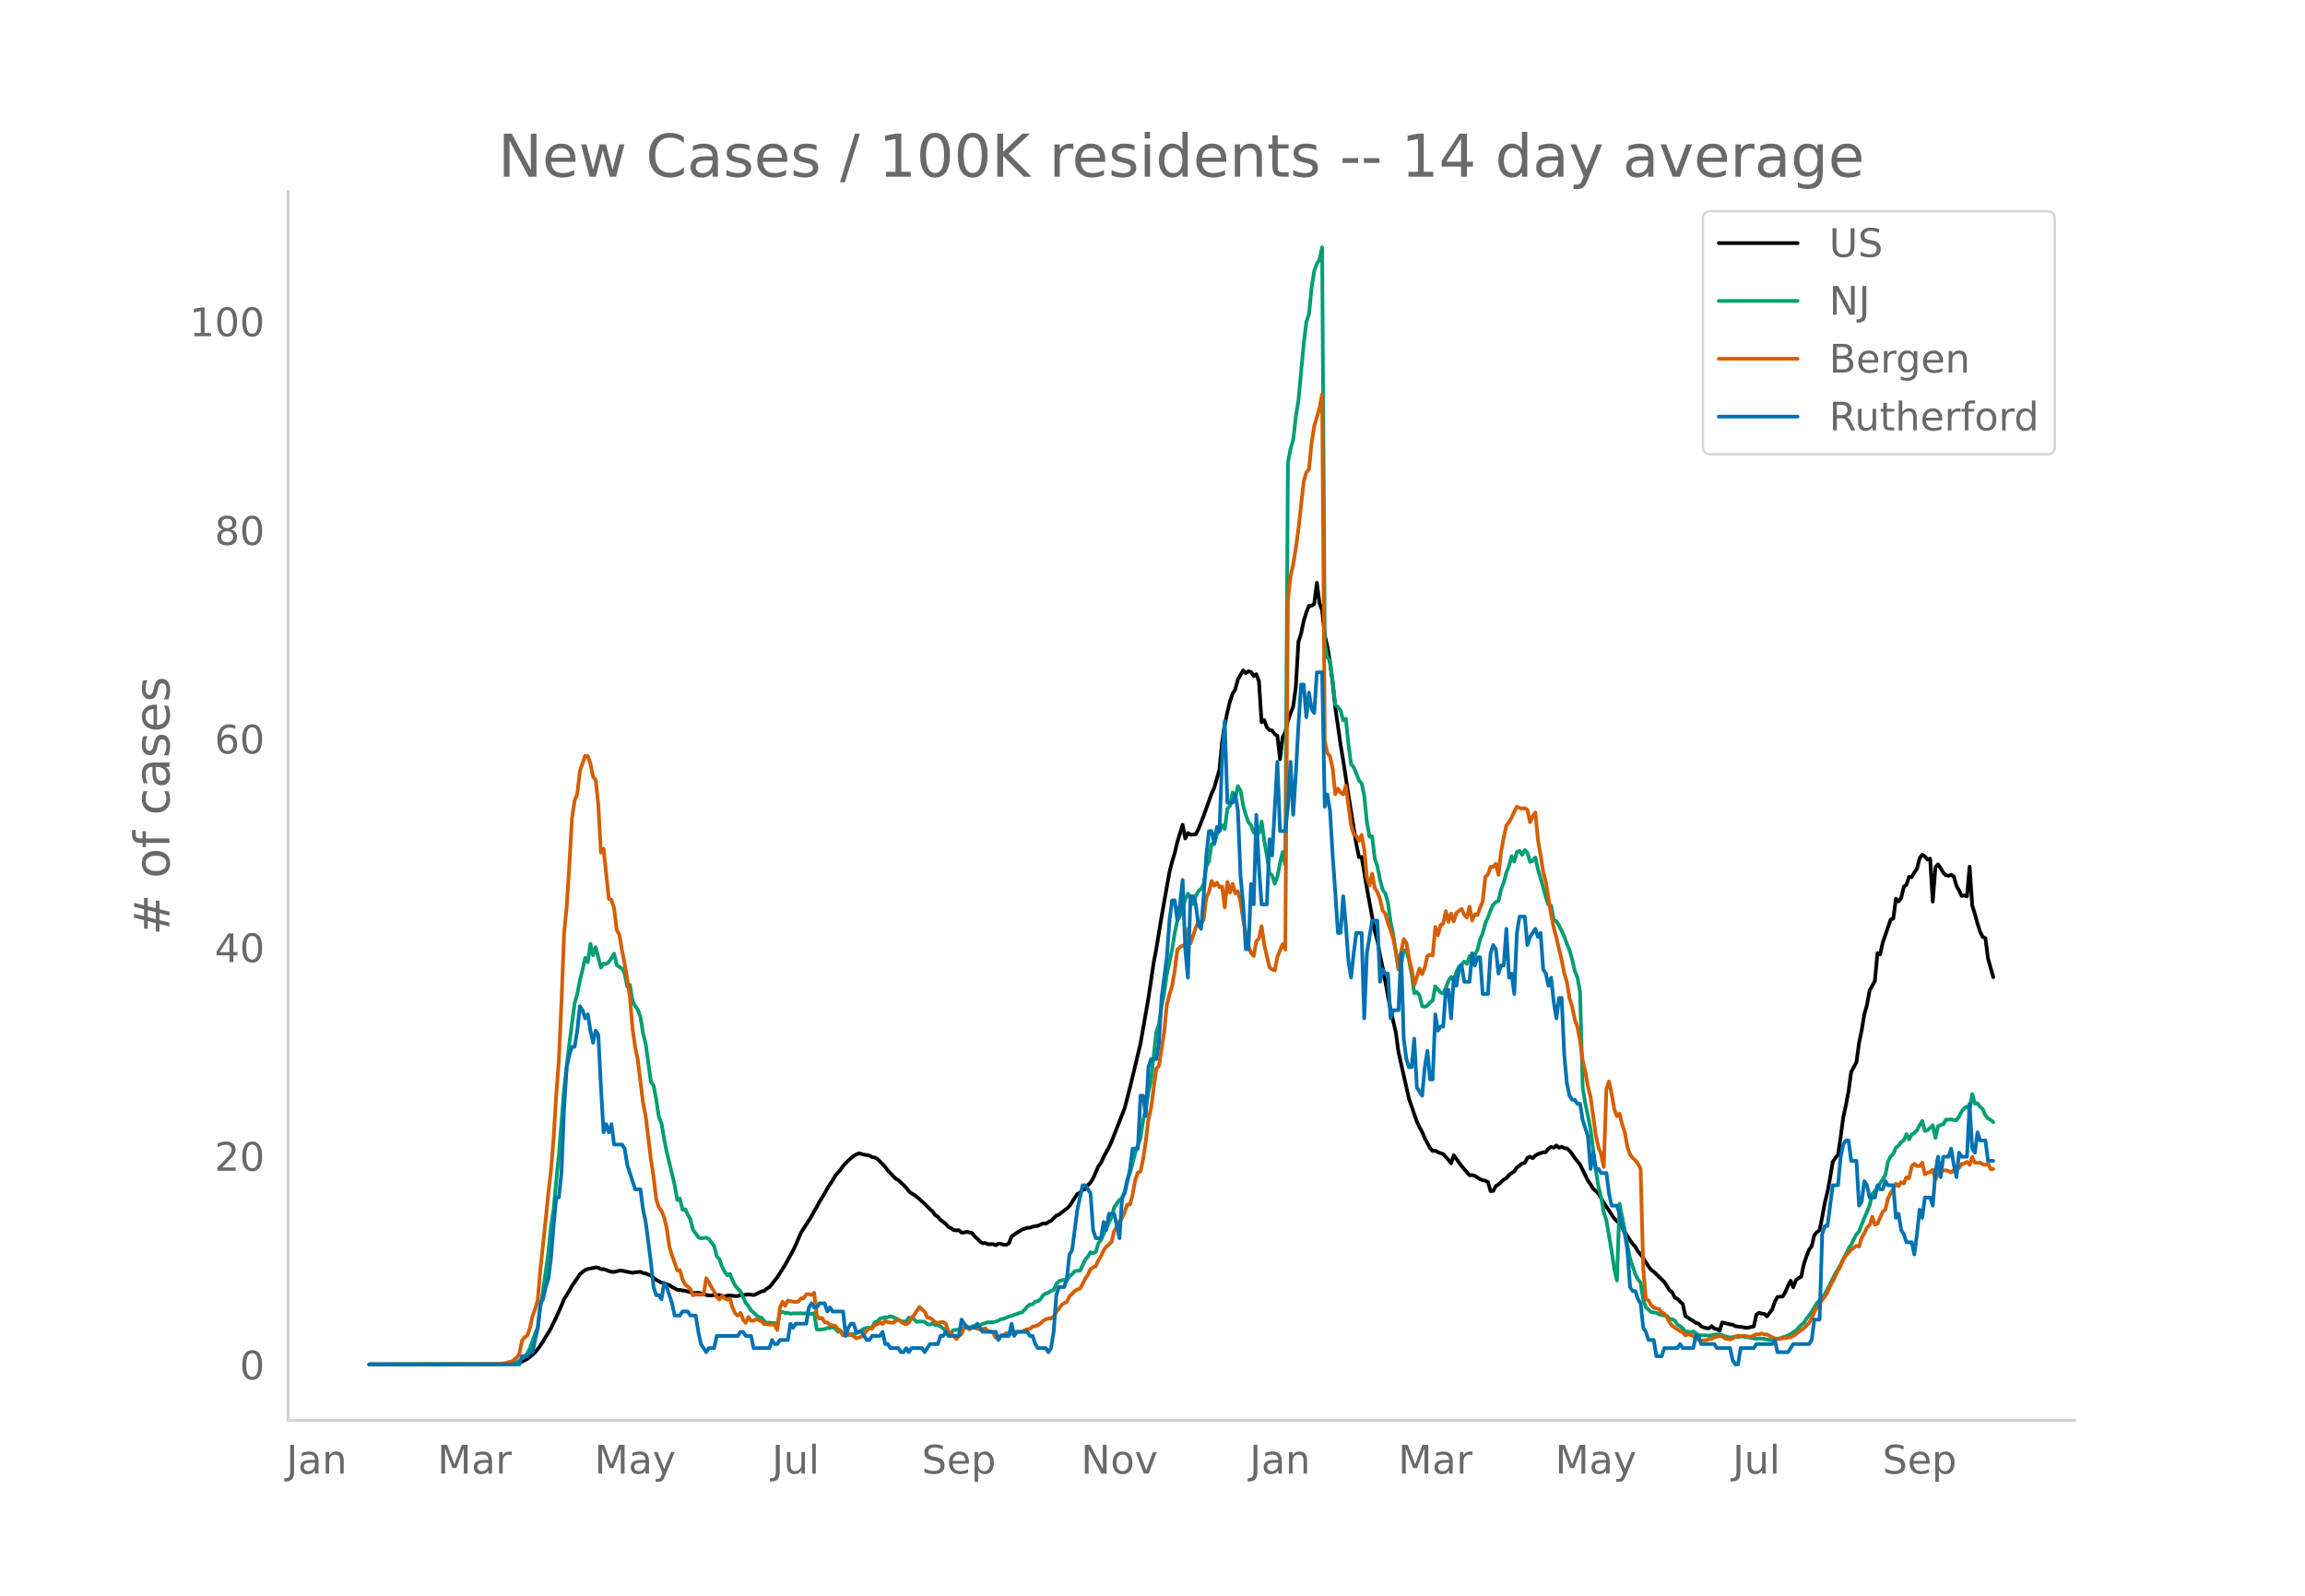 <svg height="864" viewBox="0 0 936 648" width="1248" xmlns="http://www.w3.org/2000/svg" xmlns:xlink="http://www.w3.org/1999/xlink"><defs><style>*{stroke-linecap:butt;stroke-linejoin:round}</style></defs><g id="figure_1"><path d="M0 648h936V0H0z" style="fill:#fff" id="patch_1"/><g id="axes_1"><path d="M117 576.72h725.4V77.76H117z" style="fill:none" id="patch_2"/><path clip-path="url(#p7525df487c)" d="m149.973 554.039 51.303-.064 6.412-.259 2.138-.209 1.069-.222 1.069-.366 2.137-1.1 1.069-.778 2.138-1.88 1.068-1.326 2.138-3.076 1.069-1.88 1.069-1.643 1.068-1.895 2.138-4.388 2.138-4.828 1.069-2.635 1.068-1.574 2.138-3.723 3.206-4.705 1.07-.982 1.068-.795 1.069-.396 3.206-.662 1.069.074 1.069.618 1.069.026 1.068.325 1.07.444 1.068.276 1.069.085 2.137-.55 1.07.038 4.275.862 1.068-.227 2.138-.173 1.069.5 1.069.167 2.137.887 2.138 1.718 2.137 1.105 1.07.217 1.068.499 1.069.313 1.069.713 2.137 1.193 1.07.012 1.068.252 1.069.133 3.206.847 1.069.026 1.069-.136 3.206.945 1.069.156 1.069.024 1.069-.149 2.137.01 2.138.664 1.069-.452 1.068-.023 2.138.213 1.069.008 1.069-.379 2.137-.15 1.07-.179 2.137.303 1.069-.378 2.137-1.116 1.069-.196 1.069-.877 1.069-.715 1.068-1.13 1.07-1.5 1.068-1.302 3.206-5.068 3.207-5.832 1.069-2.242 2.137-4.961 4.275-6.66 1.07-2.072 1.068-1.725 1.069-2.093 2.138-3.385 1.068-2.034 2.138-3.28 1.069-1.856 2.137-2.417 1.07-1.614 2.137-2.19 2.137-1.881 2.138-1.047 2.138.55 2.137.374 1.07.621 1.068.17 1.069.518 3.206 3.283 1.069 1.476 3.206 3.356 1.07.528 1.068 1.107 1.069.9 1.069 1.153 1.068 1.372 1.07.886 1.068.561 2.138 1.717 3.206 2.997 1.069 1.118 1.069.941 1.068 1.489 1.07.624 1.068 1.307 2.138 1.605 1.068 1.19 1.07.565 1.068.803 1.069.096 1.069-.075 1.069.974 1.068-.034 1.07-.283 2.137.47 1.069 1.405 1.068.945 1.07 1.105 1.068.696 1.069-.093 1.069.508 2.137-.03 1.069.446 1.069-.629 1.069.1 1.068.297 1.07.04 1.068-.586 1.069-2.746 2.137-1.536 2.138-1.305 2.138-.696 1.069-.043 1.068-.413 1.07-.258 1.068-.102 2.138-.983 1.068.12 1.07-.688 1.068-.505 2.138-2.087 1.068-.404 3.207-2.498 1.069-.986 3.206-4.943 1.069-.459 1.069-1.182 1.069-.279 1.068-1.634 1.07-1.035 1.068-1.728 2.138-4.91 1.068-1.377 1.07-2.455 2.137-3.874 1.069-2.333 5.344-13.603 2.137-8.302 4.275-17.92 3.207-18.378 2.138-14.423 1.068-5.623 2.138-13.07 3.206-18.105 1.07-4.241 1.068-3.446 1.069-4.533 2.137-6.99 1.07 5.592 1.068-2.244 1.069.703 2.137-.188 1.07-2.083 2.137-5.45 3.206-8.98 1.07-2.296 2.137-7.466 1.069-11.268 1.068-6.884 1.07-5.174 1.068-4.434 1.069-3.063 1.069-1.745 1.068-4.024 2.138-3.669 1.069 1.088 1.069-.736 1.068.277 1.07 1.666 1.068-.742 1.069 2.924 1.069 16.555 1.068-.86 1.07 2.962 1.068 1.095 1.069.196 1.069 1.464 1.068.616 1.07 9.582 1.068-9.007 1.069-2.016 1.069-4.638 1.069-3.077 1.068-2.6 1.07-8.005 1.068-18.423 1.069-3.232 1.069-5.182 1.068-3.439 1.07-2.668 1.068-.035 1.069-.784 1.069-8.537 1.068 8.244 1.07 2.92 1.068 10.206 1.069 4.431 1.069 6.498 1.068 8.283 1.07 10.068 2.137 14.992 1.069 6.43 2.137 14.094 3.207 20.003 1.069 5.19 1.068-.066 2.138 12.63 3.206 17.504 1.07 3.908 1.068 5.863 1.069 5.001 3.206 17.176 2.138 9.142 1.069 7.982 4.275 18.998 2.138 6.206 1.068 3.09 1.07 2.257 1.068 1.916 1.069 2.559 2.137 3.99 1.07 1.187 1.068-.131 1.069.636 2.137.742 2.138 2.347 1.069 1.393 1.069-3.23 3.206 4.379 2.138 2.514 1.068 1.19 1.07-.043 1.068.287 2.138 1.337 1.069.467 1.068.2 1.07.54 1.068 3.67 1.069-.079 1.069-2.001 1.068-.62 2.138-1.98 1.069-.602 1.069-1.251 2.137-1.54 1.069-1.542 1.069-.735 1.069-.895 1.068-.242 1.07-2.017 1.068-.482 1.069.628 1.069-1.046 1.068-.653 2.138-.693 1.069-.11 1.069-1.39 1.069-.721 1.068.323 1.07-.9 1.068.945 1.069-.421 1.069.583 1.068.088 1.07.977 1.068 1.31 1.069 1.641 2.137 2.644 3.207 6.543 1.069 1.485 1.068 1.829 1.07.84 1.068 1.085 2.138 3.723 4.275 6.4 2.138 2.031 2.137 3.427 2.138 3.381L663 505.09l1.068 1.192 1.07 1.911 1.068 1.207 1.069 1.468 2.137 3.37 1.07 1.416 1.068.754 4.275 4.14 2.138 3.36 1.069.855 1.069 2.186 1.068.488 1.07 1.1 1.068.935 1.069 4.887 2.137 1.463 1.07.57 1.068.797 1.069.25 1.069 1.102 1.068.48 1.07.302 1.068.06 1.069-.886 1.069.986 1.068.226 1.07.671 1.068-3.383 3.206.79 1.07.13 1.068.612 3.207.411 1.068.249 1.07-.04 1.068-.355 1.069-.144 1.069-4.865 1.068-.714 1.07.331 1.068.105 1.069 1.038 2.137-2.812 1.07-3.184 1.068-1.879 2.138-.223 1.068-1.829 1.07-2.512 1.068-2.035 1.069 2.668 1.069-2.93 1.068-.78 1.07-.563 1.068-5.032 1.069-3.23 1.069-2.726 1.069-1.5 1.068-4.4 1.07-1.275 1.068-.764 1.069-5.32 1.069-5.885 1.068-4.324 1.07-5.741 1.068-6.495 1.069-1.59 1.069-1.279 1.068-7.097 1.07-8.131 1.068-4.845 1.069-5.667 1.069-7.863 2.137-3.942 1.07-7.892 1.068-5.095 1.069-6.51 1.068-3.726 1.07-5.966 2.137-3.784 1.069-11.369 1.069.555 1.068-4.819 3.207-9.34 1.069-.415 1.068-8.062 1.07 1.096 1.068-1.416 1.069-4.522 1.069-.785 1.068-3.268 1.07.153 1.068-1.927 1.069-1.47 1.069-4.277 1.068-1.47 1.07.75 1.068 1.23 1.069-.355 1.069 17.44 1.068-13.916 1.07-1.222 1.068 1.585 1.069 1.807 1.069 1.044 1.069.24 1.068-.429 1.07.696 1.068 3.762 1.069 1.918 1.069 2.211 1.068-.194 1.07.412 1.068-12.093 1.069 15.78 1.069 3.386 1.068 3.94 1.07 3.348 1.068 2.061 1.069.492 1.069 8.323 2.137 7.532h0" style="fill:none;stroke:#000;stroke-linecap:round;stroke-width:1.5" id="line2d_1"/><path clip-path="url(#p7525df487c)" d="m149.973 554.04 54.509-.099 3.206-.235 2.138-.579 1.069-.538 1.069-1.046 1.068-.542 1.07-1.498 1.068-1.963 2.138-5.968 1.068-2.449 1.07-8.407 1.068-6.568 2.138-15.373 1.068-10.806 1.07-6.704 1.068-11.582 1.069-10.311 2.138-27.024 2.137-18.592 2.138-16.314 1.069-3.801 1.068-5.492 1.07-4.306 1.068-4.895 1.069 1.758 1.069-7.426 1.068 4.609 1.07-3.243 2.137 8.281 1.069-1.703 1.068.272 1.07-.868 1.068-1.557 1.069-1.82 1.069 4.613 1.068.804 1.07.627 1.068 1.99 1.069 5.354 1.069-.688 1.069 6.47 1.068 2.084 1.07 1.451 1.068 2.91 1.069 6.744 1.069 4.282 2.137 15.534 1.069 1.321 1.069 5.778 1.069 7.044 1.068 2.51 1.07 6.371 1.068 5.42 2.138 8.792 1.068 4.575 1.07 6.07 1.068-.613 1.069 4.599 1.069-.304 1.068 2.29 1.07 1.948 1.068 4.245 1.069 1.352 1.069 1.618 1.069.43 2.137-.307 1.069.586 2.138 2.82 1.068 4.197 1.07 1.182 1.068 2.94 1.069 2.081 1.069 1.502 1.068-.586 1.07 2.654 1.068 2.061 1.069 1.27 1.069 1.07 2.137 4.763 1.07 1.1 1.068 1.91 1.069.856 1.069 1.035 1.068.838 1.07.198 1.068 1.42 1.069.747 1.069-.126 1.068.204 1.07-.068 1.068 1.335 1.069-5.75 1.069-.136 1.068.518 1.07-.113 1.068.45 1.069-.245 1.069.054 2.137-.078 1.07.16 1.068-.208 2.137.395 1.07-.32 1.068 6.564 1.069.102 2.138-.245 1.068-.456 1.07.006 1.068-.439 1.069.705 1.069 1.145 1.068.095 1.07 1.363 1.068.099 1.069-.09 1.069-.282 1.068-.037 1.07-.34 3.206-1.953 1.068-.306 1.07-.123 1.068.065 1.069-2.18 1.069-.362 1.068-1.199 2.138-.5h1.069l1.069-.45 1.069.334 2.137 1.042 1.069.65 1.069.134 1.069-.079 1.068-1.54 2.138.72 1.069 1.049 1.069-.164 2.137.14 1.069.933 1.069.239 1.069-.549 1.068.668 1.07.112 1.068.484 1.069.725 1.069 1.19 1.068.722 1.07-.242 1.068-.947 1.069-.126 2.138.04 1.068-.947 1.07-.541 1.068.695 1.069-.555 1.069-.365 1.068.085 2.138-.715 2.138-.736 2.137.03 2.138-.64 1.069-.65 1.068-.13 2.138-.947 1.069-.204 1.069-.508 1.068-.269 1.07-.477 1.068-.252 1.069-1.025 1.069-1.366 1.069-.767 1.068-.068 1.07-1.083 1.068-.153 1.069-.862 1.069-1.656 1.068-.59 1.07-.404 1.068-.692 1.069-.344 1.069-2.5 1.068-1.08 1.07-.389 1.068-.18 1.069.306 1.069-1.812 1.068-.787 1.07-1.216 1.068-.238 1.069.044 2.138-4.53 1.068-1.223 1.07-1.775 1.068.463 1.069-.613 1.069-3.56 1.068-1.288 1.07-2.544 3.206-6.708 1.068-3.972 2.138-3.055 1.069-.6 1.069-2.847 1.068-4.814 1.07-2.725 1.068-3.802 1.069-4.404 2.137-5.88 1.07-7.256 1.068-4.752 1.069-6.615 1.069-4.84 2.137-19.707 1.07-2.899 1.068-7.501 1.069-5.488 1.069-7.562 2.137-9.988 1.069-6.66 1.069-5.188 1.069-1.696 2.137-6.728 1.069-2.378 1.069 1.877 1.069 2.381 1.068-3.307 1.07-1.976 1.068-.848 1.069-2.082 1.069-6.939 1.068-2.231 1.07-7.024 1.068.061 1.069-4.091 1.069-1.376 1.069-2.204 1.068 1.516 1.07-8.305 1.068-1.073 1.069-5.478 1.069 2.18 1.068-4.762 1.07 1.833 1.068 6.019 1.069 3.86 1.069 2.912 1.068 1.335 1.07 2.974 1.068-1.179 1.069 1.418 1.069-4.804 1.068 7.634 1.07 6.248 1.068 6.997 1.069 1.052 1.069 3.349 1.068-2.865 1.07-5.467 1.068-4.497 1.069 5.127 1.069-163.242 1.069-5.658 1.068-3.553 1.07-9.453 1.068-6.68L529.4 139.6l1.068-8.833 1.07-3.165 1.068-10.764 1.069-6.8 1.069-2.943 1.068-1.662 1.07-4.994 1.068 160.919 1.069 5.576 1.069 1.407 1.068 8.281 1.07 9.61 1.068.896 1.069 1.274 1.069 4.067 1.069-.647 1.068 10.45 1.07 7.993 1.068 1.29 1.069 2.47 1.069 2.889 1.068 1.151 1.07 5.032 1.068 10.655 1.069 5.992 1.069-.095 1.068 8.986 1.07 3.202 1.068 5.39 1.069 4.084 1.069 1.498 1.068 3.714 1.07 7.678 1.068 5.167 2.138 14.274 1.068-1.646 1.07-6.125 1.068.045 1.069 4.026 1.069 5.56 1.069 7.838 1.068-.487 1.07 1.427 1.068 4.265 1.069.276 1.069-.467 1.068-1.288 1.07-.756 1.068-5.78 1.069 1.171 1.069 1.424 1.068.283 1.07-2.221 1.068-2.875 1.069-1.666 1.069 1.352 1.068-3.297 1.07-2.238 1.068-.814 1.069-1.182 1.069.913 1.068-3.134 1.07 1.09 1.068-1.458 1.069-2.116 1.069-4.357 1.069-2.364 1.068-4.043 1.07-2.446 1.068-2.875 1.069-2.306 1.069-1.094 1.068-.443 1.07-4.71 1.068-2.723 1.069-4.07 1.069-2.722 1.068-3.938 1.07 2.194 1.068-3.87 1.069-.467 1.069 1.581 1.068-1.918 1.07 1.09 1.068 3.717 1.069-.494 1.069-1.322 1.068 4.79 2.138 7.443 1.069 3.9 1.069 3.13 1.069.358 1.068 5.757 1.07.504 1.068 1.782 2.138 4.428 1.068 2.974 1.07 2.61 1.068 3.754 1.069 4.629 1.069 2.78 1.068 5.767 1.07 39.11 1.068 6.234 1.069 4.946 1.069 5.702 2.137 16.545 1.07 6.647 1.068 4.087 1.069 6.251 1.068 3.223 2.138 12.55 1.069 7.265 1.069 4.616 1.069-31.193 2.137 10.86 1.069 6.186 1.069 5.225 2.137 6.377 1.07 2.163 1.068 1.223 1.069 7.103 1.069 2.902 2.137 2 2.138.3 1.069.586 1.068.31 2.138.31 1.069 1.331 1.069.079 1.069.514 1.068 1.66 1.07.582 1.068.953 1.069 1.223 1.069.068 1.068.314 1.07-.361 2.137 1.38 1.069.177 2.137-.007 1.069.133 1.069-.116 1.069-.31 1.068-.034 2.138.238 1.069.511 2.137.45 1.07-.123 1.068-.286 1.069.238 1.069-.255 1.069.04 5.344.938 1.068-.15 2.138.17 2.138.45 1.068-.051 3.207-.62 1.069-.453 1.068-.232 2.138-1.056 1.069-.777 1.069-.627 2.137-2.299 1.07-.77 1.068-1.717 2.138-2.83 2.137-3.615 2.138-2.108 1.069-1.468 2.137-4.136 2.138-4.285 1.069-1.704 1.068-1.928 1.07-2.23 1.068-1.81 1.069-2.452 1.069-1.489 1.068-2.31 1.07-1.951 1.068-1.159 1.069-2.844 3.206-7.63 1.07-4.708 1.068-1.179 1.069-1.451 3.206-5.147 1.069-5.43 1.069-2.109 1.069-.957 1.068-2.6 1.07-.776 1.068-1.455 1.069-.68 1.069-2.549 1.068 2.146 1.07-1.962 1.068-.695 1.069-1.046 1.069-2.064 1.068-1.771 1.07 4.104 1.068-.306 1.069-.9 1.069-1.113 1.068 5.12 1.07-4.718 1.068-.532 1.069-.245 1.069-1.908 1.069.01 1.068-.125 1.07.306 1.068.027 1.069-1.417 1.069-2.176 1.068-1.278 1.07-.664 1.068 1.117 1.069-6.169 1.069 3.907 1.068-.143 1.07 1.458 1.068.886 1.069 2.51 1.069 1.315 1.068.511 1.07.947h0" style="fill:none;stroke:#009e73;stroke-linecap:round;stroke-width:1.5" id="line2d_2"/><path clip-path="url(#p7525df487c)" d="m149.973 554.04 49.165-.097 3.206-.13 3.207-.325 1.069-.454 1.068-.033 1.07-.94 1.068-.747 1.069-1.558 1.069-5.29 1.068-1.429 1.07-.649 1.068-3.051 1.069-4.9 1.069-2.922 1.068-3.7 1.07-12.496 2.137-19.929 1.069-10.71 1.068-9.218 1.07-13.113 1.068-17.397 1.069-14.313 1.069-23.434 1.069-28.367 1.068-10.776 1.07-16.975 1.068-18.792 1.069-7.238 1.069-2.662 1.068-9.282 2.138-6.232 1.069.162 1.069 3.019 1.068 5.29 1.07 1.428 1.068 10.16 1.069 19.279 1.069-1.59 2.137 20.415 1.07.357 1.068 3.44 1.069 8.796 1.068 1.915 1.07 6.329 1.068 5.485 1.069 6.07 1.069 7.367 1.069 12.886 1.068 7.595 1.07 5.063 2.137 17.527 1.069 5.42 2.137 17.656 1.069 6.946 1.069 9.088 1.069 3.31 1.068 1.299 1.07 2.726 1.068 4.415 1.069 7.594 1.069 3.408 2.137 6.135 1.07-.033 1.068 3.733 1.069 2.077 1.068.779 1.07.974 1.068 2.596 1.069-.357 2.138.098 1.068-.033 1.07-6.653 1.068 1.622 1.069 2.045 1.069 1.753 1.068 2.207 1.07 1.038 1.068-1.525 1.069 1.071 1.069.487 1.068-.454 1.07 3.765 1.068 2.304 1.069.876 1.069-1.103 1.068 2.694 1.07 1.33 1.068-2.401 1.069 1.558h1.069l1.069-.714 1.068.519 1.07.357 1.068 1.2h1.069l1.069.195 1.068-.032 1.07.097 1.068 2.143 1.069-9.12 1.069-2.37 1.068 1.655 1.07-2.142 1.068.292 2.138.325 1.068-.195 1.07-1.298 1.068-.033 1.069-1.59 1.069-.098 1.068.357 1.07-.908 1.068 9.185 1.069 1.33 1.069-.291 1.069 1.785 1.068.032 1.07 1.039 2.137.324 1.069 1.364 1.068.551 1.07 2.013 1.068-.78 1.069.098 2.137.974 1.07.876 2.137-.65 1.069-1.103 1.068-1.46 1.07-.844 1.068.065 1.069-1.428 1.069-.292 1.068-.844 1.07.746 1.068-1.266 1.069.52 2.138.26 1.068-.877 1.07-.292 2.137 1.46 1.069.325 1.068-.649 1.07-1.883 1.068-1.298 2.138-3.213 1.068 1.006 1.07.844 1.068 2.467 1.069.13 1.069.746 1.068 1.071 1.07.162 2.137-.357 1.069.747 1.068 3.18 1.07.52 2.137 2.5 1.069-1.267 1.069-.844 1.068-2.564 1.07-.227 1.068 1.006 1.069-.746 1.069-.065 1.068.487 1.07.324 1.068-.13 1.069-.357 1.069 1.169 1.068.195 1.07.454 1.068 1.98 1.069-.162 1.069-.78 1.068-.13 1.07-.746 1.068.325 1.069-.033 1.069-.843 1.068.13 1.07-.195 1.068.13 1.069-.715 1.069-.389 1.069-.13 1.068-.974 1.07-.13 1.068-.389 1.069-.714 1.069-1.071 1.068-.617 1.07-.357 1.068.033 1.069-.812 1.069-1.785 2.137-2.888 1.069-.747 1.069-.487 1.069-2.207 2.137-2.207 1.07-.65 1.068-.356 1.069-1.85 1.069-2.175 1.068-1.525 1.07-2.337 1.068-.747 1.069-.486 1.069-2.37 1.068-1.72 1.07-2.37 1.068-1.46 1.069-.876 1.069-1.071 1.068-4.35 2.138-3.96 1.069-1.427 1.069-2.435 1.068-3.018 1.07.032 1.068-4.057 1.069-5.94 1.069-2.953 1.068-.487 1.07-4.998 1.068-7.206 1.069-8.795 1.069-4.642 2.137-16.098 1.07-1.136 2.137-13.795 1.069-10.938 1.068-4.154 1.07-3.538 1.068-6.296 1.069-8.374 1.069-1.136 1.068-.584 1.07-.26 1.068-6.362 1.069 5.745 2.137-6.491 1.07-2.11 1.068.747 1.069-1.883 1.069-8.893 1.068-2.24 1.07-4.511 1.068 1.947 1.069-1.266 1.069 1.818 1.069-.26 1.068 8.504 1.07-10.354 1.068 4.285 1.069-3.506 1.069 3.863 1.068-.844 1.07 4.317 1.068 7.173 2.138 10.873 1.068 2.694 1.07 1.233 1.068-5.972 1.069-1.169 1.069-4.966 1.068 7.498 2.138 9.218 1.069.811 1.069.422 1.068-5.485 2.138-5.193 1.069 2.207 1.069-141.902 1.069-9.607 1.068-4.9 1.07-6.525 1.068-7.79 2.138-19.311 1.068-3.7 1.07-1.233 1.068-10.744 1.069-6.88 2.137-7.109 1.07-5.842 1.068 140.928 1.069 4.836 1.069 1.33 1.068 4.934 1.07 10.419 1.068-2.24 1.069 1.59 1.069.747 1.069-3.505 2.137 15.936 1.069 3.7 1.069.714 1.069 2.045 1.068-2.434 1.07 5.874 1.068 11.393 1.069 3.278 1.069-4.804 1.068 5.81 1.07 1.72 1.068 2.857 1.069 4.576 1.069 1.233 1.068 3.798 1.07 2.888 1.068 3.408 1.069 5.258 1.069 6.784 1.068-6.719 1.07-5.03 1.068 1.395 1.069 6.427 1.069 4.251 1.069 6.524 2.137-6.653 1.069 2.272 1.069-2.727 1.069-4.674 1.068-.486 1.07.26 1.068-11.555 1.069 3.408 1.069-4.187 1.068-.52 1.07-5.095 1.068 4.316 1.069-3.375 1.069 3.18 1.068-3.375 1.07-.909 1.068-.746 1.069 2.337 1.069 1.168 1.068-4.414 1.07 5.583 1.068-2.5 1.069.293 1.069-2.922 1.069-2.531 1.068-9.997 1.07-.974 1.068-3.148 1.069.065 1.069-1.33 1.068 4.51 1.07-9.444 1.068-5.68 1.069-4.934 1.069-1.265 1.068-1.948 1.07-2.37 1.068-2.012 1.069.52 1.069.292 1.068-.227 1.07.714 1.068 5.03 1.069-2.466 1.069-1.526 1.068 11.133 1.07 6.2 1.068 6.913 1.069 3.992 2.138 13.145 1.068 5.453 1.07 4.024 2.137 9.12 1.069 5.324 1.068 3.57 1.07 6.653 1.068 3.344 1.069 5.225 1.069 3.116 1.068 5.583 1.07 7.854 1.068 4.706 1.069 5.94 1.069 4.317 2.137 15.611 1.07 4.772 1.068 2.856 1.069 5.096 1.068-31.581 1.07-3.148 1.068 5.063 1.069 6.2 1.069 2.888 1.069-1.071 1.068 4.414 1.07 3.278 1.068 5.972 1.069 2.954 1.069 1.363 1.068.941 1.07 1.428 1.068 2.013 1.069 40.7 1.069 12.27 1.068.486 1.07 1.98 1.068 1.039 2.138.486 1.068 1.461 1.07.422 1.068 1.363 1.069 2.305 1.069 1.2 1.069.877 1.068.616 1.07.78 1.068.389 1.069 1.298 1.069-.422 1.068.227 1.07.455 1.068.941 1.069.617 1.069.26 2.137-.13 1.069-.422 1.069-.098 1.069-.681 2.137-.39h1.069l1.069.877 2.137.421 1.07-.389 2.137-1.136 1.069.227 1.069-.162 1.068.065 1.07.26 1.068.064 1.069-.551 1.069-.422 1.068-.033 1.07-.324 1.068.357 1.069.032 3.206 1.623 2.138.195 1.069-.292 1.068-.033 2.138-.454 1.069-.455 1.069-.714 2.137-1.72 1.07-.682 2.137-2.142 1.069-1.882 1.068-2.532 1.07-2.11 1.068-1.07 1.069-1.883 1.069-1.233 1.068-1.72 1.07-2.467 2.137-4.09 1.069-2.337 1.068-1.785 1.07-2.629 1.068-1.655 2.138-2.337 2.137-1.623 1.07.325 1.068-3.603 1.069-1.753 1.068-2.37 1.07-.94 1.068-3.408 1.069 3.115 1.069-.324 2.137-4.869 1.07-.843 1.068-4.577 1.069-2.175 1.069-1.59 1.068-2.175 1.07.974 1.068-1.59 1.069.52 1.069-2.533 1.068.487 1.07-4.998 1.068-.941 1.069.909 1.069.032 1.068-1.396 1.07 4.739 1.068-.682 1.069-.227 1.069-.973 1.068 3.992 1.07-2.564 1.068-.714 1.069-.422 1.069-.065 1.069.324 1.068.52 1.07-1.007 1.068-.097 1.069-.714 1.069-1.59 1.068-.195 1.07-.65 1.068 1.202 1.069-3.278 1.069 2.401 1.068.065 1.07-.097 1.068.681 1.069.26 1.069-.552 1.068 2.272 1.07-.097h0" style="fill:none;stroke:#d55e00;stroke-linecap:round;stroke-width:1.5" id="line2d_3"/><path clip-path="url(#p7525df487c)" d="M149.973 554.04h60.922l1.069-3.306h2.137l1.069-1.653h1.069l2.137-9.919 1.07-9.918 1.068-1.653 1.069-4.96 1.069-3.306 1.068-8.265 1.07-13.225 1.068-11.571h1.069l1.069-9.919 1.069-26.45 1.068-16.53 1.07-4.96 1.068-3.305h1.069l1.069-6.613 1.068-9.918 1.07 1.653 1.068 3.306 1.069-1.653 1.069 6.612 1.068 4.96 1.07-4.96 1.068 1.653 1.069 21.49 1.069 18.184 1.068-3.306 1.07 3.306 1.068-3.306 1.069 8.266h3.206l1.07 1.653 1.068 6.612 3.206 9.918h2.138l1.069 8.266 1.069 4.96 2.137 16.53 1.069 9.918 1.069 3.307h1.069l1.068 1.653 1.07-6.613 1.068 1.653 2.138 6.613 1.068 4.959h2.138l1.069-1.653h2.137l1.07 1.653h2.137l1.069 6.612 1.069 4.96 2.137 3.306 1.069-1.653h2.138l1.068-4.96h8.55l1.07-1.653h1.068l1.07 1.653h2.137l1.069 4.96h6.413l1.068-3.306 1.07 1.653h1.068l1.069-1.653h3.206l1.069-6.613 1.069 1.653 1.069-1.653h4.275l1.069-6.612 1.068-1.653 1.07 1.653h1.068l1.069-1.653h2.138l1.068 3.306 1.07-1.653 1.068 1.653h4.275l1.069 9.918 1.069-3.306 1.069-1.653h1.068l1.07 3.306h2.137l2.137 3.307h1.07l1.068-1.654h3.206l1.07-1.653 1.068 4.96h1.069l1.069 1.653h3.206l1.069 1.653h1.069l1.069-1.653 1.068 1.653 1.07-1.653h4.274l1.07 1.653 2.137-3.306h3.206l1.07-3.307h1.068l1.069-1.653 1.068 1.653h4.276l1.069-6.612 2.137 3.306h3.207l1.068-1.653 2.138 3.306h5.344l1.069 3.307 1.069-1.654h3.206l1.069-4.959 1.069 4.96 1.068-1.654h4.276l1.069 1.653h1.068l1.07 3.307 1.068 1.653h3.206l1.07 1.653 1.068-1.653 1.069-6.613 1.069-14.877L430 522.63h2.138l1.069-3.306 1.069-9.918 1.068-1.653 2.138-16.531 2.138-9.919h1.069l2.137 3.307 1.069 14.877 1.069 3.306h2.137l1.07-6.612 1.068 3.306 1.069-6.612h2.137l2.138 9.918 1.069-16.53 1.069-1.653 2.137-9.919 1.07-8.265h2.137l1.068-21.49h1.07l1.068 8.265 1.069-19.837 1.069-3.306h2.137l1.07-6.612 1.068-18.184 2.138-16.531 1.068-14.878 1.07-8.265h1.068l1.069 8.265 1.069-6.612 1.068-9.919 1.07 28.103 1.068 11.571 1.069-33.061h1.069l1.068 3.306 1.07 8.265 1.068 1.653 1.069-13.224 1.069-16.531 1.068-9.919h1.07l1.068 4.96 1.069-6.613 1.069 1.653 1.069-29.755 1.068-14.878 1.07 33.062h2.137l1.069-3.306 1.068 6.612 1.07 26.45 1.068 11.57 1.069 18.185h1.069l1.068-26.45 1.07 8.266 1.068-36.368 1.069 21.49 1.069 14.878h2.137l1.07-26.45 1.068 6.613 2.137-38.021 1.07 28.102h2.137l1.069-9.918 1.069-18.184 1.068 21.49 1.07-16.53 1.068-19.838 1.069-16.53h1.069l1.068 13.224 1.07-9.918 1.068 6.612 1.069 1.653 1.069-16.53h2.137l1.069 54.55 1.069-4.958 1.069 6.612 1.068 18.184 1.07 14.878 1.068 16.53h1.069l1.069-14.877 1.069 11.571 1.068 14.878 1.07 6.612 1.068-9.918 1.069-8.266h2.137l1.07 34.715 1.068-26.45 2.138-13.224h2.137l1.069 24.796 1.069-4.959 1.069 1.653h1.068l1.07 18.184 1.068-3.306h2.138l1.068-23.143 1.07 34.714 1.068 8.266 1.069 3.306h1.069l1.069-11.572 1.068 19.837 2.138 3.307 1.069-11.572 1.069-6.612 1.068 11.571h1.07l1.068-26.449 1.069 6.612 1.069-1.653h1.068l1.07-14.877h1.068l1.069 11.571 1.069-16.53 1.068 3.305 1.07-6.612 1.068-1.653 1.069 6.612h2.137l1.07-11.571 1.068 4.959 1.069-3.306h1.069l1.069 14.878h2.137l1.069-16.531 1.069-3.306 1.069 1.653 1.068 9.918 1.07-3.306h1.068l1.069-14.878 1.069 19.837 1.068-1.653 1.07 8.266 1.068-24.797 1.069-6.612h2.137l1.07 11.572 1.068-3.307 2.138-3.306h0l1.068 3.306 1.07-1.653 1.068 14.878 1.069 1.653 1.069 4.96 1.069-3.307 1.068 9.919 1.07 6.612 1.068-8.265h1.069l1.069 23.143 1.068 11.571 1.07 4.96 1.068 1.653h1.069l1.069 1.653h1.068l1.07 6.612 2.137 6.612 1.069 13.225 1.068-6.612 1.07 6.612h1.068l1.069 1.653h2.137l1.07 8.266 1.068 4.959h2.138l1.069 3.306 1.068 4.96 1.07 3.305 1.068 6.613 1.069 14.877 1.069 1.654h1.068l1.07 3.306 1.068 1.653 1.069 9.918 1.069 1.653 1.068 3.307h2.138l1.069 6.612h2.137l1.07-3.306h5.343l1.07-1.653 1.068 1.653h4.275l1.069-4.96h1.069l1.069 3.307h5.344l1.068 1.653h5.344l1.07 4.959 1.068 1.653h1.069l1.069-6.612h5.344l1.069-1.653h6.412l1.07-1.653 1.068 4.959h4.275l2.138-3.306h6.413l1.069-1.653 1.068-8.266h2.138l1.069-34.715 1.069-3.306h1.068l2.138-16.53h2.138l1.068-11.572 1.07-4.96 1.068-1.652h1.069l1.069 8.265h2.137l1.07 18.184 1.068-1.653 1.069-8.266 1.068 1.653 1.07 4.96h2.137l1.069-4.96 1.069 1.653h1.068l1.07-3.306 1.068 1.653h2.138l1.068 13.225 1.07-1.653 1.068 6.612 1.069 1.653 1.069 3.307h2.137l1.069 4.959 1.069-8.266 1.069-9.918 1.068 3.306 1.07-8.265h2.137l1.069 3.306 1.068-13.225 1.07-6.612 1.068 8.265 1.069-8.265h2.138l1.068-3.306 1.07 6.612 1.068 4.96 1.069-9.92 1.069 1.654h2.137l1.069-21.49 1.069 18.184 1.069 1.653 1.068-8.266 1.07 3.307h2.137l1.069 8.265h2.137" style="fill:none;stroke:#0072b2;stroke-linecap:round;stroke-width:1.5" id="line2d_4"/><path d="M117 576.72V77.76" style="fill:none;stroke:#d3d3d3;stroke-linecap:square;stroke-linejoin:miter;stroke-width:1.25" id="patch_3"/><path d="M117 576.72h725.4" style="fill:none;stroke:#d3d3d3;stroke-linecap:square;stroke-linejoin:miter;stroke-width:1.25" id="patch_4"/><g id="matplotlib.axis_1"><g id="xtick_1"><g style="fill:#696969" transform="matrix(.16 0 0 -.16 116.264 598.378)" id="text_1"><defs><path d="M9.813 72.906h9.859V5.078q0-13.187-5-19.14-5-5.954-16.094-5.954h-3.75v8.297h3.078q6.531 0 9.219 3.672Q9.813-4.39 9.813 5.078z" id="DejaVuSans-74"/><path d="M34.281 27.484q-10.89 0-15.093-2.484-4.204-2.484-4.204-8.5 0-4.781 3.157-7.594 3.156-2.797 8.562-2.797 7.485 0 12 5.297 4.516 5.297 4.516 14.078v2zm17.922 3.72V0H43.22v8.297Q40.14 3.328 35.547.953q-4.594-2.375-11.234-2.375-8.391 0-13.36 4.719Q6 8.016 6 15.922q0 9.219 6.172 13.906 6.187 4.688 18.437 4.688h12.61v.89q0 6.203-4.078 9.594-4.078 3.39-11.453 3.39-4.688 0-9.141-1.124-4.438-1.125-8.531-3.375v8.312q4.921 1.906 9.562 2.844 4.64.953 9.031.953 11.875 0 17.735-6.156 5.86-6.14 5.86-18.64z" id="DejaVuSans-97"/><path d="M54.89 33.016V0h-8.984v32.719q0 7.765-3.031 11.61-3.031 3.858-9.078 3.858-7.281 0-11.484-4.64-4.204-4.625-4.204-12.64V0H9.08v54.688h9.03v-8.5q3.235 4.937 7.594 7.374Q30.078 56 35.797 56q9.422 0 14.25-5.828 4.844-5.828 4.844-17.156z" id="DejaVuSans-110"/></defs><use xlink:href="#DejaVuSans-74"/><use x="29.492" xlink:href="#DejaVuSans-97"/><use x="90.771" xlink:href="#DejaVuSans-110"/></g></g><g id="xtick_2"><g style="fill:#696969" transform="matrix(.16 0 0 -.16 177.631 598.378)" id="text_2"><defs><path d="M9.813 72.906h14.703l18.593-49.61 18.703 49.61h14.704V0H66.89v64.016l-18.797-50h-9.907l-18.796 50V0H9.813z" id="DejaVuSans-77"/><path d="M41.11 46.297q-1.516.875-3.297 1.281Q36.03 48 33.89 48q-7.625 0-11.703-4.953-4.079-4.953-4.079-14.234V0H9.08v54.688h9.03v-8.5q2.844 4.984 7.375 7.39Q30.031 56 36.531 56q.922 0 2.047-.125 1.125-.11 2.484-.36z" id="DejaVuSans-114"/></defs><use xlink:href="#DejaVuSans-77"/><use x="86.279" xlink:href="#DejaVuSans-97"/><use x="147.559" xlink:href="#DejaVuSans-114"/></g></g><g id="xtick_3"><g style="fill:#696969" transform="matrix(.16 0 0 -.16 241.382 598.378)" id="text_3"><defs><path d="M32.172-5.078q-3.797-9.766-7.422-12.735-3.61-2.984-9.656-2.984H7.906v7.516h5.282q3.703 0 5.75 1.765Q21-9.766 23.483-3.219l1.61 4.094-22.11 53.813H12.5l17.094-42.766 17.093 42.766h9.516z" id="DejaVuSans-121"/></defs><use xlink:href="#DejaVuSans-77"/><use x="86.279" xlink:href="#DejaVuSans-97"/><use x="147.559" xlink:href="#DejaVuSans-121"/></g></g><g id="xtick_4"><g style="fill:#696969" transform="matrix(.16 0 0 -.16 313.467 598.378)" id="text_4"><defs><path d="M8.5 21.578v33.11h8.984V21.922q0-7.766 3.016-11.656 3.031-3.875 9.094-3.875 7.265 0 11.484 4.64 4.234 4.64 4.234 12.656v31h8.985V0h-8.984v8.406Q42.047 3.422 37.718 1q-4.313-2.422-10.032-2.422-9.421 0-14.312 5.86Q8.5 10.296 8.5 21.578zM31.11 56z" id="DejaVuSans-117"/><path d="M9.422 75.984h8.984V0H9.422z" id="DejaVuSans-108"/></defs><use xlink:href="#DejaVuSans-74"/><use x="29.492" xlink:href="#DejaVuSans-117"/><use x="92.871" xlink:href="#DejaVuSans-108"/></g></g><g id="xtick_5"><g style="fill:#696969" transform="matrix(.16 0 0 -.16 374.306 598.378)" id="text_5"><defs><path d="M53.516 70.516V60.89q-5.61 2.687-10.594 4-4.984 1.328-9.625 1.328-8.047 0-12.422-3.125t-4.375-8.89q0-4.845 2.906-7.313 2.907-2.453 11.016-3.97l5.953-1.218q11.031-2.11 16.281-7.406 5.25-5.297 5.25-14.172 0-10.61-7.11-16.078-7.093-5.469-20.812-5.469-5.172 0-11.015 1.172Q13.14.922 6.89 3.219v10.156q6-3.36 11.765-5.078 5.766-1.703 11.328-1.703 8.438 0 13.032 3.312 4.593 3.328 4.593 9.485 0 5.359-3.297 8.39-3.296 3.032-10.812 4.547L27.484 33.5q-11.03 2.188-15.968 6.875-4.922 4.688-4.922 13.047 0 9.672 6.812 15.234 6.813 5.563 18.766 5.563 5.14 0 10.453-.938 5.328-.922 10.89-2.765z" id="DejaVuSans-83"/><path d="M56.203 29.594v-4.39H14.891q.593-9.282 5.593-14.142 5-4.859 13.938-4.859 5.172 0 10.031 1.266 4.86 1.265 9.656 3.812v-8.5Q49.266.734 44.187-.344 39.11-1.422 33.892-1.422q-13.094 0-20.735 7.61-7.64 7.625-7.64 20.625 0 13.421 7.25 21.296Q20.016 56 32.328 56q11.031 0 17.453-7.11 6.422-7.093 6.422-19.296zm-8.984 2.64q-.094 7.36-4.125 11.75-4.032 4.407-10.672 4.407-7.516 0-12.031-4.25-4.516-4.25-5.203-11.97z" id="DejaVuSans-101"/><path d="M18.11 8.203v-29H9.077v75.484h9.031v-8.296q2.844 4.875 7.157 7.234Q29.594 56 35.594 56q9.968 0 16.187-7.906 6.235-7.907 6.235-20.797T51.78 6.484q-6.218-7.906-16.187-7.906-6 0-10.328 2.375-4.313 2.375-7.157 7.25zm30.578 19.094q0 9.906-4.079 15.547-4.078 5.64-11.203 5.64-7.14 0-11.218-5.64-4.079-5.64-4.079-15.547 0-9.906 4.078-15.547 4.079-5.64 11.22-5.64 7.124 0 11.202 5.64t4.078 15.547z" id="DejaVuSans-112"/></defs><use xlink:href="#DejaVuSans-83"/><use x="63.477" xlink:href="#DejaVuSans-101"/><use x="125" xlink:href="#DejaVuSans-112"/></g></g><g id="xtick_6"><g style="fill:#696969" transform="matrix(.16 0 0 -.16 438.968 598.378)" id="text_6"><defs><path d="M9.813 72.906h13.28l32.329-60.984v60.984h9.562V0h-13.28L19.39 60.984V0H9.813z" id="DejaVuSans-78"/><path d="M30.61 48.39q-7.22 0-11.422-5.64-4.204-5.64-4.204-15.453 0-9.813 4.172-15.453 4.188-5.64 11.453-5.64 7.188 0 11.375 5.655 4.203 5.672 4.203 15.438 0 9.719-4.203 15.406-4.187 5.688-11.375 5.688zm0 7.61q11.718 0 18.406-7.625 6.703-7.61 6.703-21.078 0-13.422-6.703-21.078-6.688-7.64-18.407-7.64-11.765 0-18.437 7.64-6.656 7.656-6.656 21.078 0 13.469 6.656 21.078Q18.844 56 30.609 56z" id="DejaVuSans-111"/><path d="M2.984 54.688H12.5L29.594 8.797l17.093 45.89h9.516L35.687 0H23.485z" id="DejaVuSans-118"/></defs><use xlink:href="#DejaVuSans-78"/><use x="74.805" xlink:href="#DejaVuSans-111"/><use x="135.986" xlink:href="#DejaVuSans-118"/></g></g><g id="xtick_7"><g style="fill:#696969" transform="matrix(.16 0 0 -.16 507.448 598.378)" id="text_7"><use xlink:href="#DejaVuSans-74"/><use x="29.492" xlink:href="#DejaVuSans-97"/><use x="90.771" xlink:href="#DejaVuSans-110"/></g></g><g id="xtick_8"><g style="fill:#696969" transform="matrix(.16 0 0 -.16 567.746 598.378)" id="text_8"><use xlink:href="#DejaVuSans-77"/><use x="86.279" xlink:href="#DejaVuSans-97"/><use x="147.559" xlink:href="#DejaVuSans-114"/></g></g><g id="xtick_9"><g style="fill:#696969" transform="matrix(.16 0 0 -.16 631.497 598.378)" id="text_9"><use xlink:href="#DejaVuSans-77"/><use x="86.279" xlink:href="#DejaVuSans-97"/><use x="147.559" xlink:href="#DejaVuSans-121"/></g></g><g id="xtick_10"><g style="fill:#696969" transform="matrix(.16 0 0 -.16 703.582 598.378)" id="text_10"><use xlink:href="#DejaVuSans-74"/><use x="29.492" xlink:href="#DejaVuSans-117"/><use x="92.871" xlink:href="#DejaVuSans-108"/></g></g><g id="xtick_11"><g style="fill:#696969" transform="matrix(.16 0 0 -.16 764.42 598.378)" id="text_11"><use xlink:href="#DejaVuSans-83"/><use x="63.477" xlink:href="#DejaVuSans-101"/><use x="125" xlink:href="#DejaVuSans-112"/></g></g></g><g id="matplotlib.axis_2"><g id="ytick_1"><g style="fill:#696969" transform="matrix(.16 0 0 -.16 97.32 560.119)" id="text_12"><defs><path d="M31.781 66.406q-7.61 0-11.453-7.5Q16.5 51.422 16.5 36.375q0-14.984 3.828-22.484 3.844-7.5 11.453-7.5 7.672 0 11.5 7.5 3.844 7.5 3.844 22.484 0 15.047-3.844 22.531-3.828 7.5-11.5 7.5zm0 7.813q12.266 0 18.735-9.703 6.468-9.688 6.468-28.141 0-18.406-6.468-28.11-6.47-9.687-18.735-9.687-12.25 0-18.718 9.688-6.47 9.703-6.47 28.109 0 18.453 6.47 28.14Q19.53 74.22 31.78 74.22z" id="DejaVuSans-48"/></defs><use xlink:href="#DejaVuSans-48"/></g></g><g id="ytick_2"><g style="fill:#696969" transform="matrix(.16 0 0 -.16 87.14 475.401)" id="text_13"><defs><path d="M19.188 8.297h34.421V0H7.33v8.297q5.609 5.812 15.296 15.594 9.703 9.797 12.188 12.64 4.734 5.313 6.609 9 1.89 3.688 1.89 7.25 0 5.813-4.078 9.469-4.078 3.672-10.625 3.672-4.64 0-9.797-1.61-5.14-1.609-11-4.89v9.969Q13.767 71.78 18.938 73q5.188 1.219 9.485 1.219 11.328 0 18.062-5.672 6.735-5.656 6.735-15.125 0-4.5-1.688-8.531-1.672-4.016-6.125-9.485-1.218-1.422-7.765-8.187-6.532-6.766-18.453-18.922z" id="DejaVuSans-50"/></defs><use xlink:href="#DejaVuSans-50"/><use x="63.623" xlink:href="#DejaVuSans-48"/></g></g><g id="ytick_3"><g style="fill:#696969" transform="matrix(.16 0 0 -.16 87.14 390.683)" id="text_14"><defs><path d="M37.797 64.313 12.89 25.39h24.906zm-2.594 8.593H47.61V25.391h10.407v-8.203H47.609V0h-9.812v17.188H4.89v9.515z" id="DejaVuSans-52"/></defs><use xlink:href="#DejaVuSans-52"/><use x="63.623" xlink:href="#DejaVuSans-48"/></g></g><g id="ytick_4"><g style="fill:#696969" transform="matrix(.16 0 0 -.16 87.14 305.965)" id="text_15"><defs><path d="M33.016 40.375q-6.641 0-10.532-4.547-3.875-4.531-3.875-12.437 0-7.86 3.875-12.438 3.891-4.562 10.532-4.562 6.64 0 10.515 4.562 3.875 4.578 3.875 12.438 0 7.906-3.875 12.437-3.875 4.547-10.515 4.547zm19.578 30.922v-8.984q-3.719 1.75-7.5 2.671-3.782.938-7.5.938-9.766 0-14.922-6.594-5.14-6.594-5.875-19.922 2.875 4.25 7.219 6.516 4.359 2.266 9.578 2.266 10.984 0 17.36-6.672 6.374-6.657 6.374-18.125 0-11.235-6.64-18.032-6.641-6.78-17.672-6.78-12.657 0-19.344 9.687-6.688 9.703-6.688 28.109 0 17.281 8.204 27.563 8.203 10.28 22.015 10.28 3.719 0 7.5-.734t7.89-2.187z" id="DejaVuSans-54"/></defs><use xlink:href="#DejaVuSans-54"/><use x="63.623" xlink:href="#DejaVuSans-48"/></g></g><g id="ytick_5"><g style="fill:#696969" transform="matrix(.16 0 0 -.16 87.14 221.248)" id="text_16"><defs><path d="M31.781 34.625q-7.031 0-11.062-3.766-4.016-3.765-4.016-10.343 0-6.594 4.016-10.36Q24.75 6.391 31.78 6.391q7.032 0 11.078 3.78 4.063 3.798 4.063 10.345 0 6.578-4.031 10.343-4.016 3.766-11.11 3.766zm-9.86 4.188q-6.343 1.562-9.89 5.906Q8.5 49.079 8.5 55.329q0 8.733 6.219 13.812 6.234 5.078 17.062 5.078 10.89 0 17.094-5.078 6.203-5.079 6.203-13.813 0-6.25-3.547-10.61-3.531-4.343-9.828-5.906 7.125-1.656 11.094-6.5 3.984-4.828 3.984-11.796 0-10.61-6.468-16.282-6.47-5.656-18.532-5.656-12.047 0-18.531 5.656-6.469 5.672-6.469 16.282 0 6.968 4 11.797 4.016 4.843 11.14 6.5zM18.314 54.39q0-5.657 3.53-8.828 3.548-3.172 9.938-3.172 6.36 0 9.938 3.172 3.593 3.171 3.593 8.828 0 5.672-3.593 8.843-3.578 3.172-9.938 3.172-6.39 0-9.937-3.172-3.532-3.172-3.532-8.843z" id="DejaVuSans-56"/></defs><use xlink:href="#DejaVuSans-56"/><use x="63.623" xlink:href="#DejaVuSans-48"/></g></g><g id="ytick_6"><g style="fill:#696969" transform="matrix(.16 0 0 -.16 76.96 136.53)" id="text_17"><defs><path d="M12.406 8.297h16.11v55.625l-17.532-3.516v8.985l17.438 3.515h9.86V8.296H54.39V0H12.406z" id="DejaVuSans-49"/></defs><use xlink:href="#DejaVuSans-49"/><use x="63.623" xlink:href="#DejaVuSans-48"/><use x="127.246" xlink:href="#DejaVuSans-48"/></g></g><g style="fill:#696969" transform="matrix(0 -.2 -.2 0 68.8 379.813)" id="text_18"><defs><path d="M51.125 44H36.922l-4.11-16.313h14.313zm-7.328 27.781-5.078-20.265h14.265L58.11 71.78h7.813L60.89 51.516h15.234V44h-17.14l-4-16.313h15.53V20.22H53.079L48 0h-7.813l5.032 20.219H30.906L25.875 0h-7.86l5.079 20.219H7.719v7.468h17.187L29 44H13.281v7.516h17.625l4.985 20.265z" id="DejaVuSans-35"/><path d="M37.11 75.984V68.5h-8.594q-4.828 0-6.72-1.953-1.874-1.953-1.874-7.031v-4.828h14.797v-6.985H19.922V0H10.89v47.703H2.297v6.984h8.594V58.5q0 9.125 4.25 13.297 4.25 4.187 13.468 4.187z" id="DejaVuSans-102"/><path d="M48.781 52.594v-8.407q-3.812 2.11-7.64 3.157-3.828 1.047-7.735 1.047-8.75 0-13.593-5.547-4.829-5.532-4.829-15.547 0-10.016 4.829-15.563 4.843-5.53 13.593-5.53 3.907 0 7.735 1.046 3.828 1.047 7.64 3.156V2.094Q45.016.344 40.984-.531q-4.015-.89-8.562-.89-12.36 0-19.64 7.765-7.266 7.765-7.266 20.953 0 13.375 7.343 21.031Q20.22 56 33.016 56q4.14 0 8.093-.86 3.953-.843 7.672-2.546z" id="DejaVuSans-99"/><path d="M44.281 53.078v-8.5q-3.797 1.953-7.906 2.922-4.094.984-8.5.984-6.688 0-10.031-2.047-3.344-2.046-3.344-6.156 0-3.125 2.39-4.906 2.391-1.781 9.626-3.39l3.078-.688q9.562-2.047 13.593-5.781 4.032-3.735 4.032-10.422 0-7.625-6.032-12.078-6.03-4.438-16.578-4.438-4.39 0-9.156.86Q10.688.296 5.422 2v9.281q4.984-2.594 9.812-3.89 4.829-1.282 9.579-1.282 6.343 0 9.75 2.172 3.421 2.172 3.421 6.125 0 3.656-2.468 5.61-2.453 1.953-10.813 3.765l-3.125.735q-8.344 1.75-12.062 5.39-3.704 3.64-3.704 9.985 0 7.718 5.47 11.906Q16.75 56 26.811 56q4.97 0 9.36-.734 4.406-.72 8.11-2.188z" id="DejaVuSans-115"/></defs><use xlink:href="#DejaVuSans-35"/><use x="83.789" xlink:href="#DejaVuSans-32"/><use x="115.576" xlink:href="#DejaVuSans-111"/><use x="176.758" xlink:href="#DejaVuSans-102"/><use x="211.963" xlink:href="#DejaVuSans-32"/><use x="243.75" xlink:href="#DejaVuSans-99"/><use x="298.73" xlink:href="#DejaVuSans-97"/><use x="360.01" xlink:href="#DejaVuSans-115"/><use x="412.109" xlink:href="#DejaVuSans-101"/><use x="473.633" xlink:href="#DejaVuSans-115"/></g></g><g style="fill:#696969" transform="matrix(.24 0 0 -.24 202.252 71.76)" id="text_19"><defs><path d="M4.203 54.688h8.985l11.234-42.672 11.172 42.672h10.593l11.235-42.672 11.187 42.672h8.985L63.28 0H52.688L40.922 44.828 29.109 0H18.5z" id="DejaVuSans-119"/><path d="M64.406 67.281v-10.39q-4.984 4.64-10.625 6.922-5.64 2.296-11.984 2.296-12.5 0-19.14-7.64-6.641-7.64-6.641-22.094 0-14.406 6.64-22.047 6.64-7.64 19.14-7.64 6.345 0 11.985 2.296 5.64 2.297 10.625 6.938V5.609Q59.234 2.094 53.437.33q-5.78-1.75-12.218-1.75-16.563 0-26.094 10.124-9.516 10.14-9.516 27.672 0 17.578 9.516 27.703 9.531 10.14 26.094 10.14 6.531 0 12.312-1.734 5.797-1.734 10.875-5.203z" id="DejaVuSans-67"/><path d="M25.39 72.906h8.297L8.297-9.28H0z" id="DejaVuSans-47"/><path d="M9.813 72.906h9.859V42.094L52.39 72.906h12.703L28.906 38.922 67.672 0H54.688L19.672 35.11V0h-9.86z" id="DejaVuSans-75"/><path d="M9.422 54.688h8.984V0H9.422zm0 21.296h8.984v-11.39H9.422z" id="DejaVuSans-105"/><path d="M45.406 46.39v29.594h8.985V0h-8.985v8.203Q42.578 3.328 38.25.953q-4.313-2.375-10.375-2.375-9.906 0-16.14 7.906-6.22 7.922-6.22 20.813 0 12.89 6.22 20.797Q17.968 56 27.874 56q6.063 0 10.375-2.375 4.328-2.36 7.156-7.234zm-30.61-19.093q0-9.906 4.079-15.547 4.078-5.64 11.203-5.64 7.125 0 11.219 5.64 4.11 5.64 4.11 15.547 0 9.906-4.11 15.547-4.094 5.64-11.219 5.64-7.125 0-11.203-5.64-4.078-5.64-4.078-15.547z" id="DejaVuSans-100"/><path d="M18.313 70.219V54.688h18.5v-6.985h-18.5V18.016q0-6.688 1.828-8.594 1.828-1.906 7.453-1.906h9.218V0h-9.218q-10.407 0-14.36 3.875-3.953 3.89-3.953 14.14v29.688H2.687v6.984h6.594V70.22z" id="DejaVuSans-116"/><path d="M4.89 31.39h26.313v-8H4.891z" id="DejaVuSans-45"/><path d="M45.406 27.984q0 9.766-4.031 15.125-4.016 5.375-11.297 5.375-7.219 0-11.25-5.375-4.031-5.359-4.031-15.125 0-9.718 4.031-15.093t11.25-5.375q7.281 0 11.297 5.375 4.031 5.375 4.031 15.093zm8.985-21.203q0-13.953-6.203-20.765Q42-20.797 29.203-20.797q-4.734 0-8.937.703-4.203.703-8.157 2.172v8.735q3.954-2.141 7.813-3.157 3.86-1.031 7.86-1.031 8.843 0 13.234 4.61 4.39 4.609 4.39 13.937v4.453q-2.781-4.844-7.125-7.234Q33.938 0 27.875 0 17.828 0 11.672 7.656q-6.156 7.672-6.156 20.328 0 12.688 6.156 20.344Q17.828 56 27.875 56q6.063 0 10.406-2.39 4.344-2.391 7.125-7.22v8.297h8.985z" id="DejaVuSans-103"/></defs><use xlink:href="#DejaVuSans-78"/><use x="74.805" xlink:href="#DejaVuSans-101"/><use x="136.328" xlink:href="#DejaVuSans-119"/><use x="218.115" xlink:href="#DejaVuSans-32"/><use x="249.902" xlink:href="#DejaVuSans-67"/><use x="319.727" xlink:href="#DejaVuSans-97"/><use x="381.006" xlink:href="#DejaVuSans-115"/><use x="433.105" xlink:href="#DejaVuSans-101"/><use x="494.629" xlink:href="#DejaVuSans-115"/><use x="546.729" xlink:href="#DejaVuSans-32"/><use x="578.516" xlink:href="#DejaVuSans-47"/><use x="612.207" xlink:href="#DejaVuSans-32"/><use x="643.994" xlink:href="#DejaVuSans-49"/><use x="707.617" xlink:href="#DejaVuSans-48"/><use x="771.24" xlink:href="#DejaVuSans-48"/><use x="834.863" xlink:href="#DejaVuSans-75"/><use x="900.439" xlink:href="#DejaVuSans-32"/><use x="932.227" xlink:href="#DejaVuSans-114"/><use x="971.09" xlink:href="#DejaVuSans-101"/><use x="1032.613" xlink:href="#DejaVuSans-115"/><use x="1084.713" xlink:href="#DejaVuSans-105"/><use x="1112.496" xlink:href="#DejaVuSans-100"/><use x="1175.973" xlink:href="#DejaVuSans-101"/><use x="1237.496" xlink:href="#DejaVuSans-110"/><use x="1300.875" xlink:href="#DejaVuSans-116"/><use x="1340.084" xlink:href="#DejaVuSans-115"/><use x="1392.184" xlink:href="#DejaVuSans-32"/><use x="1423.971" xlink:href="#DejaVuSans-45"/><use x="1460.055" xlink:href="#DejaVuSans-45"/><use x="1496.139" xlink:href="#DejaVuSans-32"/><use x="1527.926" xlink:href="#DejaVuSans-49"/><use x="1591.549" xlink:href="#DejaVuSans-52"/><use x="1655.172" xlink:href="#DejaVuSans-32"/><use x="1686.959" xlink:href="#DejaVuSans-100"/><use x="1750.436" xlink:href="#DejaVuSans-97"/><use x="1811.715" xlink:href="#DejaVuSans-121"/><use x="1870.895" xlink:href="#DejaVuSans-32"/><use x="1902.682" xlink:href="#DejaVuSans-97"/><use x="1963.961" xlink:href="#DejaVuSans-118"/><use x="2023.141" xlink:href="#DejaVuSans-101"/><use x="2084.664" xlink:href="#DejaVuSans-114"/><use x="2125.777" xlink:href="#DejaVuSans-97"/><use x="2187.057" xlink:href="#DejaVuSans-103"/><use x="2250.533" xlink:href="#DejaVuSans-101"/></g><g id="legend_1"><path d="M694.75 184.5H831.2q3.2 0 3.2-3.2V88.96q0-3.2-3.2-3.2H694.75q-3.2 0-3.2 3.2v92.34q0 3.2 3.2 3.2z" style="fill:none;opacity:.8;stroke:#ccc;stroke-linejoin:miter" id="patch_5"/><path d="M697.95 98.718h32" style="fill:none;stroke:#000;stroke-linecap:round;stroke-width:1.5" id="line2d_5"/><g style="fill:#696969" transform="matrix(.16 0 0 -.16 742.75 104.317)" id="text_20"><defs><path d="M8.688 72.906h9.921V28.61q0-11.718 4.235-16.875 4.25-5.14 13.781-5.14 9.469 0 13.719 5.14 4.25 5.157 4.25 16.875v44.297H64.5V27.391q0-14.25-7.063-21.532-7.046-7.28-20.812-7.28-13.828 0-20.89 7.28-7.047 7.282-7.047 21.532z" id="DejaVuSans-85"/></defs><use xlink:href="#DejaVuSans-85"/><use x="73.193" xlink:href="#DejaVuSans-83"/></g><path d="M697.95 122.203h32" style="fill:none;stroke:#009e73;stroke-linecap:round;stroke-width:1.5" id="line2d_7"/><g style="fill:#696969" transform="matrix(.16 0 0 -.16 742.75 127.802)" id="text_21"><use xlink:href="#DejaVuSans-78"/><use x="74.805" xlink:href="#DejaVuSans-74"/></g><path d="M697.95 145.688h32" style="fill:none;stroke:#d55e00;stroke-linecap:round;stroke-width:1.5" id="line2d_9"/><g style="fill:#696969" transform="matrix(.16 0 0 -.16 742.75 151.287)" id="text_22"><defs><path d="M19.672 34.813V8.108H35.5q7.953 0 11.781 3.297 3.844 3.297 3.844 10.078 0 6.844-3.844 10.078-3.828 3.25-11.781 3.25zm0 29.984V42.828h14.61q7.218 0 10.75 2.703 3.546 2.719 3.546 8.282 0 5.515-3.547 8.25-3.531 2.734-10.75 2.734zm-9.86 8.11h25.204q11.28 0 17.375-4.688Q58.5 63.53 58.5 54.89q0-6.703-3.125-10.657-3.125-3.953-9.188-4.922 7.282-1.562 11.313-6.53 4.031-4.954 4.031-12.376 0-9.765-6.64-15.093Q48.25 0 35.984 0H9.812z" id="DejaVuSans-66"/></defs><use xlink:href="#DejaVuSans-66"/><use x="68.604" xlink:href="#DejaVuSans-101"/><use x="130.127" xlink:href="#DejaVuSans-114"/><use x="169.49" xlink:href="#DejaVuSans-103"/><use x="232.967" xlink:href="#DejaVuSans-101"/><use x="294.49" xlink:href="#DejaVuSans-110"/></g><path d="M697.95 169.173h32" style="fill:none;stroke:#0072b2;stroke-linecap:round;stroke-width:1.5" id="line2d_11"/><g style="fill:#696969" transform="matrix(.16 0 0 -.16 742.75 174.773)" id="text_23"><defs><path d="M44.39 34.188q3.172-1.079 6.172-4.594 3-3.516 6.032-9.672L66.609 0H56l-9.313 18.703q-3.624 7.328-7.015 9.719-3.39 2.39-9.25 2.39h-10.75V0h-9.86v72.906h22.266q12.5 0 18.656-5.234 6.157-5.219 6.157-15.766 0-6.89-3.203-11.437-3.204-4.532-9.297-6.282zM19.673 64.797V38.922h12.406q7.125 0 10.766 3.297 3.64 3.297 3.64 9.687 0 6.39-3.64 9.64-3.64 3.25-10.766 3.25z" id="DejaVuSans-82"/><path d="M54.89 33.016V0h-8.984v32.719q0 7.765-3.031 11.61-3.031 3.858-9.078 3.858-7.281 0-11.484-4.64-4.204-4.625-4.204-12.64V0H9.08v75.984h9.03V46.188q3.235 4.937 7.594 7.374Q30.078 56 35.797 56q9.422 0 14.25-5.828 4.844-5.828 4.844-17.156z" id="DejaVuSans-104"/></defs><use xlink:href="#DejaVuSans-82"/><use x="64.982" xlink:href="#DejaVuSans-117"/><use x="128.361" xlink:href="#DejaVuSans-116"/><use x="167.57" xlink:href="#DejaVuSans-104"/><use x="230.949" xlink:href="#DejaVuSans-101"/><use x="292.473" xlink:href="#DejaVuSans-114"/><use x="333.586" xlink:href="#DejaVuSans-102"/><use x="368.791" xlink:href="#DejaVuSans-111"/><use x="429.973" xlink:href="#DejaVuSans-114"/><use x="469.336" xlink:href="#DejaVuSans-100"/></g></g></g></g><defs><clipPath id="p7525df487c"><path d="M117 77.76h725.4v498.96H117z"/></clipPath></defs></svg>